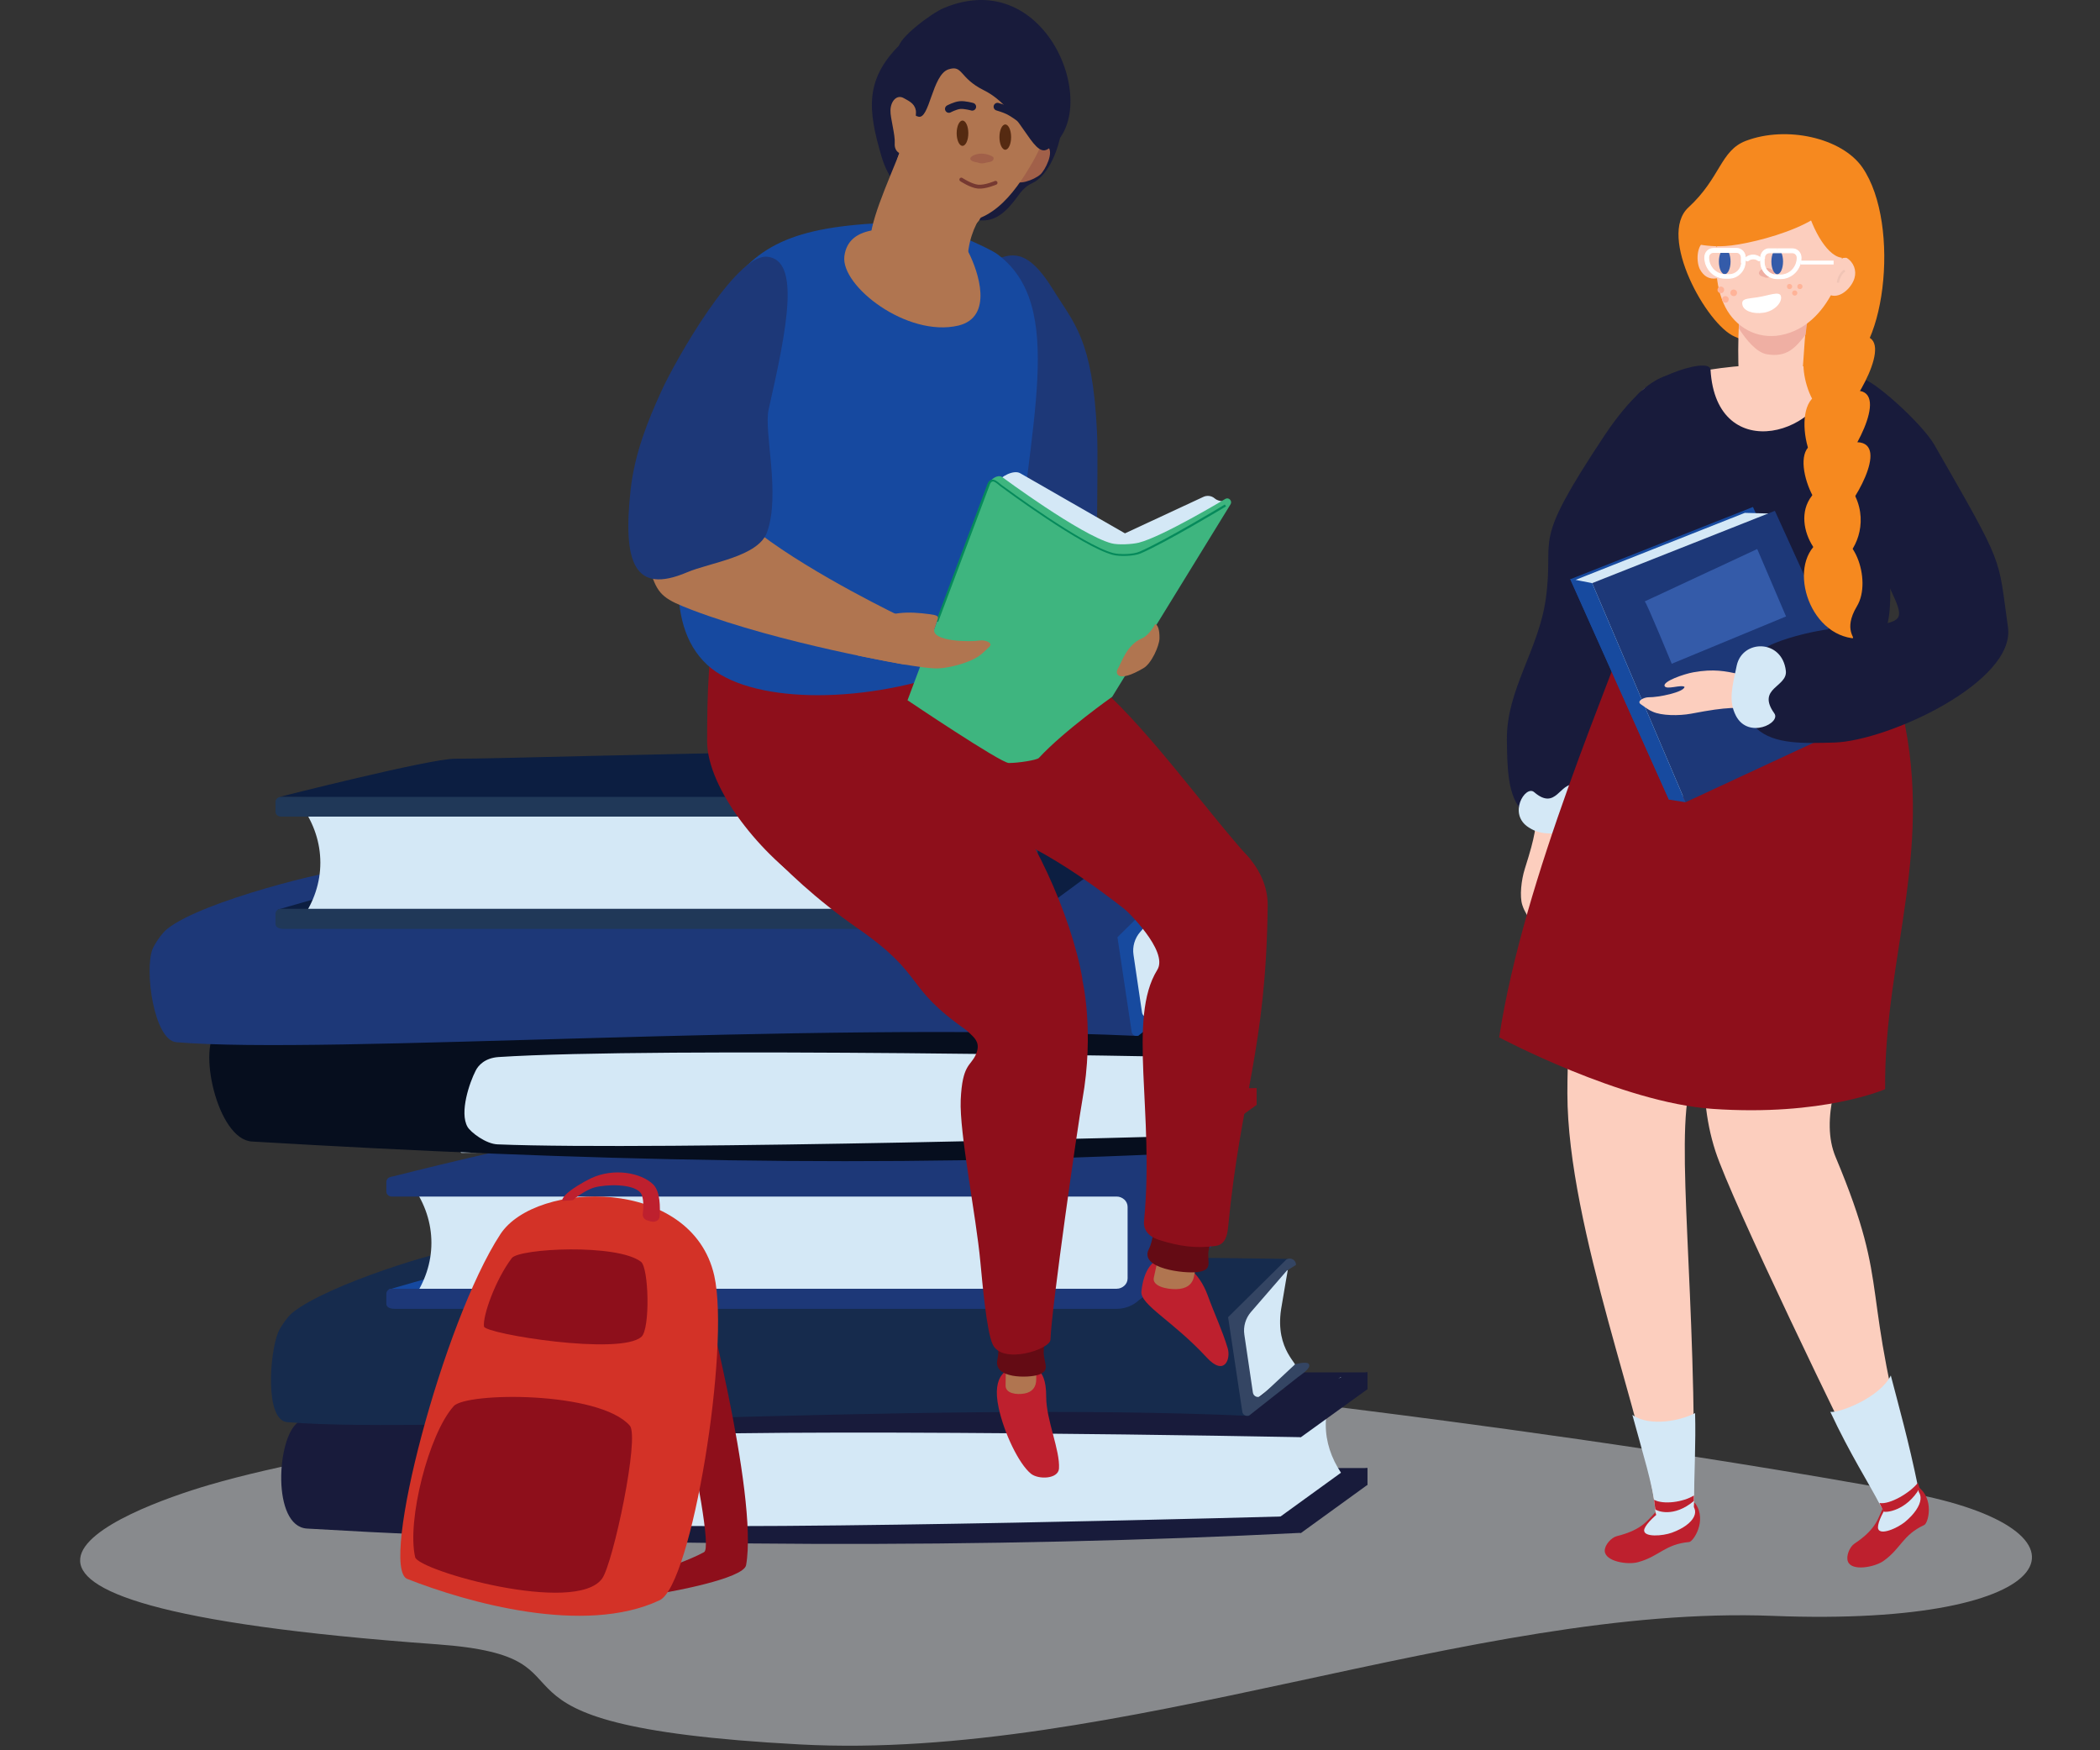 <svg width="1080" height="900" viewBox="0 0 1080 900" fill="none" xmlns="http://www.w3.org/2000/svg">
<rect x="0" y="0" width="1080" height="900" fill="#333333" stroke="none"/>
<g clip-path="url(#clip0)">
<path opacity="0.5" d="M980.663 767.406C861.524 745.583 744.055 730.547 694.248 724.282C576.988 709.455 248.91 722.403 107.634 763.543C65.554 775.864 -66.324 824.522 224.79 845.51C318.452 852.297 226.147 887.068 411.278 896.987C574.795 905.758 757.524 824.835 911.852 830.892C1063.36 836.843 1084.56 786.41 980.663 767.406Z" fill="#DFE3E9"/>
<path d="M957.801 86.106C947.255 70.862 918.75 64.492 897.866 72.428C884.71 77.44 884.918 91.432 868.316 106.677C852.34 121.399 877.714 167.029 892.123 173.086C909.665 180.395 928.774 192.716 945.167 190.523C969.078 187.286 978.163 115.656 957.801 86.106Z" fill="#F6891F"/>
<path d="M789.273 427.967C790.108 423.581 787.811 403.429 788.96 399.043C790.421 393.301 811.409 396.015 809.947 401.758C809.112 404.995 805.666 421.702 806.084 426.401C806.606 432.666 807.128 438.409 804.205 448.015C802.847 452.4 798.044 462.32 795.851 461.067C793.972 459.918 797.731 453.236 796.686 451.565C794.18 451.461 790.108 463.469 789.586 468.063C789.273 470.569 786.976 473.806 785.827 471.509C784.052 468.272 783.53 467.332 782.903 465.348C781.442 460.963 782.381 452.505 784.156 446.866C787.185 437.26 788.333 432.979 789.273 427.967Z" fill="#FCCEBE"/>
<path d="M795.016 307.679C799.61 274.057 786.662 281.992 824.879 224.354C831.562 214.226 850.461 188.017 865.393 193.238C878.34 197.832 857.248 243.462 854.951 254.322C851.923 268.522 847.537 282.619 843.152 296.402C838.975 309.663 834.067 322.193 832.501 336.08C830.831 351.638 831.353 367.196 829.578 382.754C828.638 390.377 826.132 403.325 822.79 410.321C819.658 416.899 787.706 421.702 783.425 417.63C775.176 409.59 775.176 394.658 774.968 380.248C774.759 354.562 791.361 334.201 795.016 307.679Z" fill="#181B3B"/>
<path d="M788.96 407.292C800.341 417.108 802.116 401.967 809.947 403.533C825.192 406.666 823.313 425.774 810.47 427.34C800.028 428.593 793.136 429.951 786.349 425.565C775.177 418.674 784.47 403.533 788.96 407.292Z" fill="#D4E8F6"/>
<path d="M986.412 764.502C982.444 761.579 971.063 770.35 968.661 774.839C965.842 780.165 965.633 785.803 953.729 793.739C951.223 795.41 949.24 800.213 950.388 803.032C952.476 808.044 963.962 805.851 968.557 802.719C977.85 796.141 978.267 789.458 989.649 784.133C991.737 783.088 994.87 770.663 986.412 764.502Z" fill="#BE202E"/>
<path d="M982.026 764.815C975.239 763.876 964.484 782.357 965.946 786.221C967.199 789.562 975.761 785.803 979.729 782.566C989.649 774.317 990.275 765.964 982.026 764.815Z" fill="#D4E8F6"/>
<path d="M872.075 773.378C869.361 769.305 855.682 773.691 851.923 777.137C847.433 781.209 845.345 786.43 831.562 789.876C828.638 790.607 825.192 794.47 825.297 797.498C825.506 802.928 837.096 804.807 842.526 803.241C853.489 800.213 856.204 794.052 868.734 792.904C870.822 792.695 877.923 782.044 872.075 773.378Z" fill="#BE202E"/>
<path d="M894.734 370.433C883.666 348.819 838.662 371.373 830.518 406.248C820.911 447.806 806.084 493.541 806.084 562.247C806.084 631.371 847.224 734.744 851.192 775.884C852.654 791.024 870.822 789.563 871.031 773.691C872.702 665.724 861.216 586.681 869.465 557.235C884.292 504.4 883.457 484.039 893.168 449.999C905.28 408.337 903.609 387.767 894.734 370.433Z" fill="#FCCEBE"/>
<path d="M981.4 423.373C981.609 412.722 980.669 371.269 976.701 359.574C969.079 337.542 962.813 311.96 967.199 283.768C968.348 276.145 895.987 268.418 899.641 342.241C905.593 460.441 861.112 526.537 882.204 591.902C890.453 617.379 947.882 735.997 966.573 772.856C973.464 786.43 989.022 777.137 984.845 762.519C955.296 658.624 973.673 665.724 944.018 594.93C928.147 556.922 980.042 494.168 981.4 423.373Z" fill="#FCCEBE"/>
<path d="M969.496 560.054C968.87 490.513 996.332 434.65 976.701 359.678C966.155 319.165 954.147 279.277 954.147 279.277C954.147 279.277 847.537 294.313 844.301 303.92C829.16 348.401 783.53 451.043 771 533.428C771 533.428 833.963 566.946 880.638 570.183C937.545 574.15 969.496 560.054 969.496 560.054Z" fill="#8E0F1B"/>
<path d="M969.601 205.142C947.778 184.154 904.967 185.302 872.284 191.254C866.437 192.298 858.084 192.298 845.971 199.607C830.622 209.005 879.385 251.085 889.096 254.322C940.886 271.968 983.384 218.403 969.601 205.142Z" fill="#FCCEBE"/>
<path d="M942.557 190.001C940.155 223.206 882.622 240.643 879.698 190.105C879.28 182.379 838.558 197.206 839.811 208.692C848.895 293.374 833.232 307.574 839.811 315.615C858.501 338.691 947.569 337.333 965.842 328.145C979.207 321.357 965.842 269.567 973.882 245.551C989.753 197.519 947.36 191.15 942.557 190.001Z" fill="#181B3B"/>
<path d="M906.324 343.598C883.352 343.598 860.067 339.839 842.63 328.667L843.256 327.727C878.654 350.386 939.111 342.345 969.287 334.096L969.601 335.141C954.043 339.422 930.444 343.598 906.324 343.598Z" fill="#181B3B"/>
<path d="M877.296 123.697C872.284 125.785 872.284 134.765 874.268 138.524C876.043 141.761 878.758 143.849 882.935 143.118C887.216 142.387 884.71 120.564 877.296 123.697Z" fill="#FCCEBE"/>
<path d="M839.497 727.538C844.823 747.169 850.148 764.084 851.296 775.779C852.758 790.919 870.927 789.458 871.136 773.586C871.344 757.193 872.18 741.53 871.762 726.599C865.184 730.253 848.686 734.012 839.497 727.538Z" fill="#D4E8F6"/>
<path d="M986.412 764.503C981.609 741.009 976.283 722.214 972.42 707.282C966.677 718.768 945.794 726.704 941.304 725.973C951.432 747.692 961.352 763.041 966.781 773.587C973.464 787.057 989.544 780.061 986.412 764.503Z" fill="#D4E8F6"/>
<path d="M867.899 772.229C861.843 769.097 845.553 782.775 845.553 786.952C845.553 790.502 854.951 789.876 859.859 788.101C871.867 783.715 875.312 775.988 867.899 772.229Z" fill="#D4E8F6"/>
<path d="M871.135 771.811C871.135 770.872 871.135 769.932 871.135 768.992C865.601 772.438 855.368 773.795 850.67 771.185C850.67 771.185 850.983 774.004 851.296 776.093C852.027 776.928 860.694 780.583 871.135 771.811Z" fill="#BE202E"/>
<path d="M987.247 765.233C986.934 764.398 986.621 763.458 986.307 762.518C982.235 767.634 971.898 773.795 966.573 772.855C966.573 772.855 967.825 775.466 968.765 777.241C969.705 777.867 980.356 777.032 987.247 765.233Z" fill="#BE202E"/>
<path d="M807.547 297.863L858.293 411.156L949.762 366.883L901.522 260.691L807.547 297.863Z" fill="#174A9F"/>
<path d="M810.26 298.176L861.842 411.155L953.312 366.883L909.248 264.032L897.344 263.719L810.26 298.176Z" fill="#D4E8F6"/>
<path d="M818.823 299.847L866.855 412.513L961.039 368.762L912.798 262.675L818.823 299.847Z" fill="#1D3878"/>
<path d="M807.546 297.654L818.823 299.847L866.854 412.513L858.292 411.155L807.546 297.654Z" fill="#174A9F"/>
<path d="M845.866 309.245C846.806 309.767 859.754 341.301 859.754 341.301L918.54 316.972L903.713 282.305L845.866 309.245Z" fill="#345BA9"/>
<path d="M890.244 364.064C894.943 363.75 916.035 368.762 920.734 368.136C926.999 367.301 926.894 344.851 920.629 345.686C917.079 346.208 899.015 347.67 894.003 346.522C887.425 345.164 881.473 343.807 870.927 345.686C866.124 346.522 854.951 350.385 856.1 352.787C857.04 354.875 864.662 351.847 866.333 353.204C866.019 355.919 852.863 358.634 847.955 358.53C845.345 358.53 841.586 360.514 843.779 362.08C847.016 364.377 847.955 365.108 849.939 365.943C854.429 368.032 863.409 368.136 869.674 366.987C880.116 365.003 884.814 364.377 890.244 364.064Z" fill="#FCCEBE"/>
<path d="M1032.67 322.506C1027.34 285.125 1031.42 292.539 994.765 228.636C988.291 217.463 962.291 194.282 957.593 194.909C942.974 196.58 958.95 246.804 960.725 258.499C963.022 273.848 965.633 288.988 972.211 302.98C979.207 317.807 978.998 319.374 964.275 321.566C947.882 324.072 954.669 321.253 938.276 323.864C930.131 325.117 916.557 328.458 909.248 332.321C902.356 335.976 898.702 370.12 903.296 374.506C912.276 382.964 928.147 382.233 943.392 381.815C970.854 380.98 1036.64 350.699 1032.67 322.506Z" fill="#181B3B"/>
<path d="M912.485 366.779C903.192 353.727 919.376 353.309 918.437 344.955C916.557 328.562 896.091 328.666 893.168 342.241C890.871 353.204 888.782 360.305 892.75 368.032C899.12 380.248 916.14 371.791 912.485 366.779Z" fill="#D4E8F6"/>
<path d="M968.974 296.506C968.87 296.297 954.46 270.611 954.46 235.84H955.609C955.609 270.298 969.809 295.671 969.914 295.984L968.974 296.506Z" fill="#181B3B"/>
<path d="M946.838 213.286C954.251 210.049 949.657 179.977 932.533 178.515C921.151 177.575 930.34 220.595 946.838 213.286Z" fill="#F6891F"/>
<path d="M932.115 184.78C939.529 181.543 963.649 143.64 946.42 142.282C935.143 141.343 915.617 192.194 932.115 184.78Z" fill="#F6891F"/>
<path d="M946.003 214.852C952.79 210.363 975.239 173.399 957.906 172.772C938.067 172.042 936.187 221.326 946.003 214.852Z" fill="#F6891F"/>
<path d="M944.227 242.314C951.014 237.928 956.131 203.053 938.798 202.322C918.958 201.696 929.922 251.607 944.227 242.314Z" fill="#F6891F"/>
<path d="M944.227 242.314C951.015 237.824 972.42 201.487 955.087 200.861C935.248 200.234 934.412 248.788 944.227 242.314Z" fill="#F6891F"/>
<path d="M944.228 263.72C951.015 259.23 953.834 228.218 936.605 227.591C916.662 226.861 934.412 270.194 944.228 263.72Z" fill="#F6891F"/>
<path d="M945.272 266.017C952.059 261.527 972.42 228.009 955.191 227.382C935.352 226.652 935.456 272.49 945.272 266.017Z" fill="#F6891F"/>
<path d="M947.047 288.466C953.834 283.976 947.673 240.748 934.621 252.025C917.601 266.643 937.232 294.94 947.047 288.466Z" fill="#F6891F"/>
<path d="M952.372 328.145C955.191 328.562 947.464 324.281 954.982 311.751C963.127 298.281 952.789 270.298 938.798 276.563C918.436 285.856 928.043 324.699 952.372 328.145Z" fill="#F6891F"/>
<path d="M947.047 288.466C953.834 283.976 961.038 269.775 954.147 255.157C945.689 237.093 937.231 294.94 947.047 288.466Z" fill="#F6891F"/>
<path d="M930.236 157.841C932.637 147.399 896.927 145.52 895.36 155.23C893.481 166.821 893.585 194.909 895.047 198.668C898.388 207.23 920.629 206.917 925.432 200.13C927.625 196.997 927.625 168.909 930.236 157.841Z" fill="#FCCEBE"/>
<path d="M894.316 157.006V169.014C897.971 174.652 903.4 181.335 908.726 182.17C918.75 183.841 923.135 179.142 928.565 172.146L930.758 155.439L894.316 157.006Z" fill="#EFAFA3"/>
<path d="M928.929 95.799C923.395 92.145 893.532 88.386 886.745 107.39C885.596 110.418 884.865 113.864 884.448 117.309C881.733 131.51 881.419 146.546 887.371 158.032C892.592 168.16 903.451 174.634 915.773 172.337C928.511 169.935 937.074 160.642 942.399 150.305C951.379 133.39 948.768 108.956 928.929 95.799Z" fill="#FCCEBE"/>
<path fill-rule="evenodd" clip-rule="evenodd" d="M904.684 139.896C904.184 141.275 905.683 141.965 906.432 142.195C906.682 142.195 907.306 142.425 907.681 142.654C908.305 142.884 908.93 142.884 909.554 142.654C909.929 142.425 910.553 142.425 910.803 142.195C911.552 142.195 912.801 141.505 912.551 139.896C912.427 139.206 910.428 137.827 908.43 137.827C906.557 137.827 905.059 138.976 904.684 139.896Z" fill="#EFAFA3"/>
<path d="M941.408 151.784C946.838 153.56 952.476 147.503 953.729 143.013C954.878 139.15 953.416 134.869 949.657 132.572C945.898 130.379 933.472 149.174 941.408 151.784Z" fill="#FCCEBE"/>
<path d="M948.3 132.572C977.119 131.005 952.685 77.126 935.457 76.5C915.617 75.769 932.533 133.407 948.3 132.572Z" fill="#F6891F"/>
<path d="M945.794 145.415L944.645 145.311C944.749 144.058 945.585 140.508 948.404 138.628L949.031 139.568C946.629 141.239 945.898 144.371 945.794 145.415Z" fill="black" fill-opacity="0.05"/>
<path d="M940.573 96.339C931.071 81.616 901.103 71.383 882.726 104.379C879.384 110.331 873.642 114.299 869.152 117.014C865.601 119.102 866.541 124.114 870.613 125.054C875.103 126.098 880.742 126.933 887.216 126.516C902.461 125.68 951.119 112.628 940.573 96.339Z" fill="#F6891F"/>
<path fill-rule="evenodd" clip-rule="evenodd" d="M188.557 705.695C185.216 705.695 182.188 706.948 179.995 709.037C178.011 710.916 176.863 713.422 176.863 716.241V752.892C176.863 755.711 178.116 758.217 179.995 760.096C182.188 762.185 185.216 763.438 188.557 763.438C350.508 763.438 541.382 763.542 703.228 763.542V754.876H347.375C346.122 754.876 344.869 754.354 344.034 753.518C343.198 752.683 342.676 751.534 342.676 750.281V718.956C342.676 717.703 343.198 716.555 344.034 715.719C344.869 714.884 346.018 714.362 347.375 714.362H703.228V705.695C541.382 705.591 350.508 705.695 188.557 705.695Z" fill="#181B3B"/>
<path d="M669.188 788.184L703.227 763.542V754.875L601.108 775.654L669.188 788.184Z" fill="#181B3B"/>
<path fill-rule="evenodd" clip-rule="evenodd" d="M689.758 707.993C684.746 715.406 681.822 723.76 681.822 732.635C681.822 741.406 684.641 749.759 689.653 757.277L655.614 781.92L634.312 761.663L651.855 732.739L689.758 707.993Z" fill="#D4E8F6"/>
<path d="M669.188 738.9L703.227 714.362V705.591L601.108 726.474L669.188 738.9Z" fill="#181B3B"/>
<path fill-rule="evenodd" clip-rule="evenodd" d="M296.733 732.739L656.867 736.707C651.855 744.121 648.096 754.667 648.096 763.542C648.096 772.313 654.987 777.221 659.999 784.634L294.332 788.185L289.215 783.695V744.643L296.733 732.739Z" fill="#D4E8F6"/>
<path fill-rule="evenodd" clip-rule="evenodd" d="M153.264 731.382C142.301 739.109 139.69 784.843 157.859 785.992C327.641 796.016 510.683 796.225 669.188 788.185V779.518C669.188 779.518 394.572 787.245 312.918 783.904C306.862 783.695 301.119 779.518 299.448 776.803C295.167 769.39 298.508 752.057 301.536 746C302.894 743.286 306.235 739.527 313.231 739.004C394.781 733.679 669.083 739.004 669.083 739.004L668.875 717.286C507.133 717.286 258.621 657.455 153.264 731.382Z" fill="#181B3B"/>
<path fill-rule="evenodd" clip-rule="evenodd" d="M143.032 685.125C144.285 682.202 148.044 676.772 150.654 674.788C168.823 660.379 227.818 642.314 237.424 642.314C280.444 642.523 662.61 647.326 662.61 647.326C662.61 647.326 645.694 728.041 642.248 728.041C469.961 720.314 225.103 737.751 147.73 731.278C136.14 730.338 138.646 695.88 143.032 685.125Z" fill="#162B4D"/>
<path d="M561.43 668.001L598.289 638.66C598.289 638.66 332.861 640.33 288.693 640.122C278.878 640.122 199.834 663.093 199.834 663.093L561.43 668.001Z" fill="#1649A0"/>
<path d="M200.774 605.247C200.774 605.247 278.043 585.616 290.886 585.616C335.054 585.616 613.847 575.07 621.469 588.958C627.003 599.19 625.855 634.796 625.855 634.796C625.646 637.511 624.289 640.122 621.991 641.792L585.863 668.419L581.687 610.363L581.895 610.259L200.774 605.247Z" fill="#1D3878"/>
<path fill-rule="evenodd" clip-rule="evenodd" d="M578.45 610.258H212.469C218.525 618.925 221.866 628.74 221.866 639.077C221.866 649.415 218.525 659.125 212.469 667.896H579.076L585.132 662.675V617.045L578.45 610.258Z" fill="#D4E8F6"/>
<path fill-rule="evenodd" clip-rule="evenodd" d="M198.686 665.286C198.686 663.824 199.939 662.676 201.401 662.676H574.273C575.839 662.676 577.197 662.049 578.241 661.109C579.285 660.17 579.911 658.812 579.911 657.35V620.596C579.911 619.134 579.285 617.776 578.241 616.837C577.197 615.897 575.839 615.27 574.273 615.27H201.401C199.939 615.27 198.686 614.122 198.686 612.66V607.753C198.686 606.291 199.939 605.142 201.401 605.142H574.273C578.763 605.142 582.835 606.917 585.863 609.736C588.787 612.556 590.666 616.419 590.666 620.7V657.455C590.666 661.736 588.787 665.599 585.863 668.419C582.94 671.238 578.763 673.013 574.273 673.013H203.176C199.939 673.013 198.686 671.864 198.686 670.403V665.286Z" fill="#1D3878"/>
<path d="M234.535 694.715L231.69 727.693L232.835 727.792L235.68 694.814L234.535 694.715Z" fill="black"/>
<path d="M260.366 695.432L259.219 695.499L259.893 707.069L261.04 707.002L260.366 695.432Z" fill="black"/>
<path d="M260.726 710.674L259.579 710.741L259.962 717.308L261.109 717.241L260.726 710.674Z" fill="black"/>
<path d="M312.187 782.338C311.978 779.309 314.484 777.952 316.677 776.699C318.765 775.551 320.749 774.402 320.645 772.105C320.54 769.599 318.452 768.241 316.155 766.78C313.753 765.213 311.247 763.647 311.143 760.619C311.038 757.695 313.544 756.338 315.737 755.189C317.93 754.041 319.809 753.101 319.6 750.804C319.496 748.611 317.512 747.984 315.319 747.254C313.022 746.523 310.412 745.583 310.307 742.659H311.456C311.56 744.852 313.44 745.478 315.737 746.209C318.034 746.94 320.645 747.776 320.749 750.804C320.958 753.832 318.452 755.085 316.259 756.233C314.171 757.278 312.187 758.322 312.291 760.619C312.396 763.125 314.484 764.482 316.781 765.944C319.183 767.51 321.689 769.077 321.793 772.105C321.898 775.133 319.392 776.49 317.199 777.743C315.006 778.996 313.127 780.04 313.335 782.338H312.187Z" fill="black"/>
<path d="M662.923 649.414C662.923 649.414 659.79 667.27 658.851 673.222C655.614 694.523 668.666 701.832 666.369 703.502L639.429 724.595L635.67 676.772C635.67 676.876 663.132 646.908 662.923 649.414Z" fill="#D4E8F6"/>
<path d="M666.473 650.459L661.774 653.382L643.397 674.579C640.578 677.816 639.325 682.097 639.951 686.274L644.337 716.032C644.65 718.121 647.052 719.061 648.722 717.703L666.056 701.519C666.056 701.519 671.694 699.952 672.947 701.205C674.827 703.189 669.606 706.531 667.413 708.201L642.875 727.518C641.413 728.667 639.22 727.832 638.907 725.952L631.598 677.294L661.566 647.639C663.758 646.282 666.682 647.953 666.473 650.459Z" fill="#344563"/>
<path fill-rule="evenodd" clip-rule="evenodd" d="M131.546 510.332C128.205 510.332 125.177 511.585 122.984 513.673C121 515.553 119.851 518.059 119.851 520.878V557.528C119.851 560.348 121.104 562.854 122.984 564.733C125.177 566.822 128.205 568.075 131.546 568.075C293.496 568.075 484.37 568.179 646.216 568.179V559.512H290.26C289.007 559.512 287.754 558.99 286.918 558.155C286.083 557.32 285.561 556.171 285.561 554.918V523.593C285.561 522.34 286.083 521.191 286.918 520.356C287.754 519.521 288.902 518.999 290.26 518.999H646.112V510.332C484.266 510.228 293.392 510.332 131.546 510.332Z" fill="#8E0F1B"/>
<path d="M612.176 592.717L646.216 568.179V559.513L544.097 580.292L612.176 592.717Z" fill="#8E0F1B"/>
<path fill-rule="evenodd" clip-rule="evenodd" d="M633.999 518.686C628.987 526.1 624.706 528.397 624.706 537.168C624.706 545.939 627.526 554.292 632.538 561.81L598.498 586.453L577.197 566.196L594.739 537.272L633.999 518.686Z" fill="#D4E8F6"/>
<path d="M612.176 543.537L646.216 518.894V510.228L544.097 531.111L612.176 543.537Z" fill="#8E0F1B"/>
<path fill-rule="evenodd" clip-rule="evenodd" d="M239.722 537.376L599.855 541.344C594.843 548.757 591.084 559.303 591.084 568.179C591.084 576.95 597.976 581.857 602.988 589.271L237.32 592.821L232.204 588.331V549.384L239.722 537.376Z" fill="#D4E8F6"/>
<path fill-rule="evenodd" clip-rule="evenodd" d="M112.125 529.336C101.161 537.063 111.498 585.93 129.562 586.974C299.344 596.998 453.568 600.757 612.177 592.717V584.05C612.177 584.05 337.561 591.777 255.907 588.436C249.85 588.227 242.019 582.171 240.453 579.456C236.172 572.042 241.497 556.589 244.63 550.533C245.987 547.818 249.328 544.059 256.324 543.537C337.874 538.211 612.177 543.537 612.177 543.537L611.968 521.818C450.017 521.922 217.481 455.409 112.125 529.336Z" fill="#060E1E"/>
<path fill-rule="evenodd" clip-rule="evenodd" d="M78.502 487.883C79.755 484.959 83.514 479.53 86.125 477.546C104.293 463.136 170.807 446.952 180.413 446.952C223.433 447.16 605.598 451.964 605.598 451.964C605.598 451.964 588.578 532.678 585.237 532.678C412.949 524.951 168.092 542.389 90.719 535.915C79.129 534.975 74.117 498.534 78.502 487.883Z" fill="#1D3878"/>
<path d="M504.418 472.638L541.277 443.296C541.277 443.296 275.85 444.967 231.682 444.758C221.867 444.758 142.823 467.73 142.823 467.73L504.418 472.638Z" fill="#0C1E41"/>
<path d="M143.763 409.779C143.763 409.779 221.031 390.148 233.875 390.148C278.043 390.148 556.836 379.602 564.458 393.49C569.992 403.723 568.844 439.329 568.844 439.329C568.635 442.044 567.277 444.654 564.98 446.325L528.852 472.951L524.675 414.895L524.884 414.791L143.763 409.779Z" fill="#0C1E41"/>
<path fill-rule="evenodd" clip-rule="evenodd" d="M521.438 414.791H155.353C161.409 423.457 164.751 433.272 164.751 443.61C164.751 453.947 161.409 463.658 155.353 472.429H521.96L528.017 467.208V421.578L521.438 414.791Z" fill="#D4E8F6"/>
<path fill-rule="evenodd" clip-rule="evenodd" d="M141.674 469.923C141.674 468.461 142.927 467.313 144.389 467.313H517.262C518.828 467.313 520.185 466.686 521.229 465.746C522.274 464.807 522.9 463.449 522.9 461.987V425.233C522.9 423.771 522.274 422.413 521.229 421.474C520.185 420.534 518.828 419.907 517.262 419.907H144.389C142.927 419.907 141.674 418.759 141.674 417.297V412.389C141.674 410.927 142.927 409.779 144.389 409.779H517.262C521.751 409.779 525.824 411.554 528.852 414.373C531.775 417.192 533.655 421.056 533.655 425.337V462.092C533.655 466.373 531.775 470.236 528.852 473.055C525.928 475.875 521.751 477.65 517.262 477.65H146.164C142.927 477.65 141.674 476.501 141.674 475.039V469.923Z" fill="#203858"/>
<path d="M507.864 461.256C504.418 443.819 507.864 429.618 507.864 429.409L508.908 429.722C508.908 429.827 505.463 443.819 508.908 461.047L507.864 461.256Z" fill="black"/>
<path d="M605.911 454.051C605.911 454.051 602.779 471.906 601.839 477.858C598.602 499.159 611.654 506.468 609.357 508.139L582.418 529.231L578.659 481.408C578.659 481.408 606.016 451.545 605.911 454.051Z" fill="#D4E8F6"/>
<path d="M609.462 455.096L604.763 458.02L586.386 479.216C583.566 482.453 582.313 486.734 582.94 490.911L587.325 520.67C587.639 522.758 590.04 523.698 591.711 522.34L609.044 506.156C609.044 506.156 614.683 504.589 615.936 505.842C617.815 507.826 612.594 511.168 610.401 512.838L585.968 532.156C584.506 533.304 582.313 532.469 582 530.589L574.691 481.931L604.659 452.277C606.747 450.919 609.566 452.59 609.462 455.096Z" fill="#174A9F"/>
<path d="M524.675 243.338C525.719 250.752 522.482 287.715 525.719 293.771C529.896 301.498 564.144 300.872 564.144 286.775C564.144 251.587 564.771 233.836 564.144 221.619C561.847 174.11 552.345 166.383 541.486 148.736C527.703 126.391 519.558 131.09 511.832 133.387C496.691 137.877 510.683 173.483 514.546 190.712C520.081 216.294 521.751 221.202 524.675 243.338Z" fill="#1D3878"/>
<path d="M518.932 106.448C524.257 100.705 525.092 96.842 530.94 94.127C543.261 88.384 552.658 58.521 543.157 30.433C542.217 17.589 483.326 4.119 464.844 21.035C444.169 40.039 446.362 56.537 453.254 80.135C457.117 93.5 464.009 100.183 479.253 104.36C493.976 108.432 505.462 121.171 518.932 106.448Z" fill="#181B3B"/>
<path d="M538.667 75.227C531.462 69.797 515.382 83.058 521.229 92.456C523.213 95.693 531.775 92.56 535.012 89.741C537.414 87.653 542.426 78.046 538.667 75.227Z" fill="#A16049"/>
<path d="M517.052 309.434C517.052 355.481 568.634 405.706 487.502 450.918C456.073 468.46 439.366 470.549 417.334 456.661C392.17 440.79 363.664 405.706 363.664 381.168C363.664 335.12 365.544 272.888 409.503 272.888C453.567 272.992 517.052 263.386 517.052 309.434Z" fill="#8E0F1B"/>
<path d="M602.048 487.151L643.188 442.043C620.843 417.401 592.337 377.2 566.233 353.707C541.068 331.048 501.494 305.779 501.494 305.779C501.494 305.779 476.016 346.815 474.868 349.426C472.257 355.377 454.507 386.389 457.013 391.714C460.98 400.381 499.51 423.561 507.446 425.963C530.94 432.855 563.622 453.529 602.048 487.151Z" fill="#8E0F1B"/>
<path d="M497.213 529.858L556.731 503.754C551.092 470.131 528.852 423.039 512.563 407.795C498.257 394.429 462.129 396.726 447.302 394.638C427.15 391.819 382.355 403.096 376.403 415.417C376.403 415.417 398.122 447.473 440.933 477.232C476.748 502.083 464.218 506.886 497.213 529.858Z" fill="#8E0F1B"/>
<path d="M512.145 130.15C509.639 128.375 481.029 113.757 463.069 114.279C409.712 115.845 389.768 124.72 371.913 151.66C360.009 169.62 355.728 213.892 353.64 243.651C351.238 277.795 339.544 319.458 363.769 341.907C384.965 361.538 441.35 362.582 490.217 345.144C515.591 336.06 521.438 317.474 522.691 299.514C527.912 219.844 549.735 156.776 512.145 130.15Z" fill="#1649A0"/>
<path d="M498.049 129.628C503.061 139.444 511.205 163.042 492.828 167.427C466.515 173.588 432.266 147.066 434.25 131.717C436.338 115.637 456.178 117.098 470.692 118.873C485.31 120.649 494.185 122.006 498.049 129.628Z" fill="#B07550"/>
<path d="M621.156 666.226C616.562 653.487 608.104 648.789 601.421 647.327C592.546 645.447 588.056 653.905 587.012 664.033C586.281 670.925 603.092 679.069 620.634 698.073C629.718 707.888 633.059 698.804 631.389 693.27C628.465 683.664 624.915 676.459 621.156 666.226Z" fill="#BE202E"/>
<path d="M596.618 642.21L593.381 657.038C592.546 661.214 599.542 662.989 604.867 662.885C610.088 662.781 613.22 660.588 614.056 656.307L616.353 644.716L596.618 642.21Z" fill="#B07550"/>
<path d="M615.726 654.115C609.461 654.95 585.55 652.444 590.875 642.211C593.172 637.826 593.381 630.099 593.381 630.099L624.393 633.962C624.393 633.962 621.782 641.167 621.469 643.568C620.842 649.207 623.975 653.07 615.726 654.115Z" fill="#640B14"/>
<path d="M578.554 467.521C578.554 467.521 601.317 488.926 595.156 498.741C579.703 523.697 593.799 572.251 588.369 627.696C587.847 632.604 590.98 635.945 595.887 637.511C606.329 640.853 615.204 642.106 625.228 640.644C630.345 639.913 631.18 634.901 631.598 631.037C638.176 562.853 651.124 539.986 651.959 465.641C652.377 427.216 583.984 398.501 578.554 467.521Z" fill="#8E0F1B"/>
<path d="M538.04 718.33C538.144 700.579 529.478 702.981 523.526 703.086C518.618 703.19 509.743 706.218 513.606 723.969C516.426 736.917 523.944 752.683 530.209 757.8C534.176 760.932 544.2 760.515 544.618 755.189C545.245 745.688 538.04 730.129 538.04 718.33Z" fill="#BE202E"/>
<path d="M517.365 698.074L517.156 712.483C517.156 716.555 522.795 717.286 526.867 716.555C530.835 715.825 532.923 713.319 532.923 709.246V698.074H517.365Z" fill="#B07550"/>
<path d="M533.968 706.949C529.269 708.515 510.474 709.246 512.98 698.909C514.024 694.523 512.98 687.214 512.98 687.214L537.518 686.901C537.518 686.901 536.578 694.001 536.787 696.298C537.205 701.624 540.128 704.756 533.968 706.949Z" fill="#640B14"/>
<path d="M493.872 522.027C493.141 531.947 506.61 531.738 501.807 542.388C499.092 548.34 494.916 547.192 494.08 565.569C493.349 582.589 502.016 625.086 504.209 649.102C505.253 659.857 507.341 684.291 510.474 691.182C515.277 701.937 540.024 693.897 540.233 688.885C540.755 672.805 554.329 578.308 556.626 565.673C562.995 530.067 556.626 503.859 556.626 503.859C556.626 503.859 497.735 468.566 493.872 522.027Z" fill="#8E0F1B"/>
<path d="M497.526 135.998C497.526 112.504 511.727 104.36 512.562 99.347C513.815 91.099 471.318 56.119 468.185 64.472C458.788 89.428 449.077 108.536 447.511 122.737C443.647 159.387 497.526 149.676 497.526 135.998Z" fill="#B07550"/>
<path d="M465.053 71.259L461.294 82.223C463.696 90.472 467.768 119.395 477.583 121.693C489.382 124.512 496.169 121.275 503.478 113.444L514.338 94.022L465.053 71.259Z" fill="#B07550"/>
<path d="M533.797 27.339C519.909 8.335 493.492 8.857 477.934 25.146C476.054 27.234 474.697 29.323 473.757 31.515C471.147 35.379 469.163 39.869 467.701 44.567C462.063 62.318 463.838 109.515 486.809 113.691C508.11 117.555 521.058 100.848 531.395 82.784C540.688 66.286 545.805 43.732 533.797 27.339Z" fill="#B07550"/>
<path fill-rule="evenodd" clip-rule="evenodd" d="M499.15 81.069C498.401 82.448 500.648 83.138 501.772 83.368C502.147 83.368 503.084 83.598 503.646 83.828C504.582 84.058 505.519 84.058 506.455 83.828C507.017 83.598 507.954 83.598 508.329 83.368C509.453 83.368 511.326 82.678 510.951 81.069C510.764 80.379 507.767 79 504.77 79C501.96 79 499.712 80.149 499.15 81.069Z" fill="#A16049"/>
<path d="M485.414 4.119C479.253 6.625 461.398 19.991 462.233 24.689C464.113 34.191 461.502 57.059 472.257 59.982C478.105 61.653 479.358 38.368 487.816 35.653C495.334 33.252 493.141 40.039 505.984 46.408C524.779 55.701 530.94 81.283 538.667 76.793C568.112 59.565 539.815 -18.643 485.414 4.119Z" fill="#181B3B"/>
<path d="M470.9 56.432C470.274 53.091 467.037 51.734 464.844 50.481C461.294 48.392 458.057 51.943 457.953 56.746C457.848 60.818 460.458 69.171 460.145 73.766C459.832 77.838 463.173 80.239 466.097 78.464C468.916 76.689 471.84 58.103 470.9 56.432Z" fill="#B07550"/>
<path d="M491.053 305.675L513.294 247.828C514.233 245.322 521.229 241.354 524.675 243.338L578.554 274.246L618.755 255.555C620.634 254.615 623.036 254.824 624.706 256.286C627.317 258.479 630.658 257.226 629.927 258.583L586.281 305.78H491.053V305.675Z" fill="#D4E8F6"/>
<path d="M466.724 360.077L508.386 248.977C509.326 246.471 512.98 243.861 515.277 245.218C515.277 245.218 555.582 275.081 571.558 279.362C575.004 280.302 582.209 279.885 585.654 279.049C597.767 276.021 630.24 256.495 630.24 256.495C632.016 255.555 633.895 257.644 632.851 259.314L571.976 358.302C571.976 358.302 547.333 375.635 534.281 389.731C533.237 390.88 523.631 392.341 518.828 392.341C514.651 392.341 466.724 360.077 466.724 360.077Z" fill="#3EB57F"/>
<path d="M482.49 319.771L481.446 319.353L507.864 248.768C508.386 247.515 509.117 246.888 509.952 246.679C511.414 246.366 512.876 247.515 514.338 248.768C514.964 249.29 515.486 249.707 516.008 250.021C516.426 250.334 556.835 280.302 572.498 284.374C575.735 285.209 582.939 285.105 586.072 283.643C598.706 278.213 629.614 259.627 629.927 259.418L630.553 260.358C630.24 260.567 599.333 279.153 586.594 284.583C583.148 286.044 575.735 286.253 572.289 285.314C556.522 281.137 517.157 252.005 515.486 250.752C514.964 250.438 514.338 249.916 513.711 249.394C512.562 248.454 511.205 247.306 510.37 247.619C509.848 247.724 509.43 248.246 509.117 248.977L482.49 319.771Z" fill="#068A5B"/>
<path d="M441 337C441 337 442.596 321.632 446.251 320.066C458.781 314.532 466.403 314.219 478.62 315.89C483.945 316.62 482.335 317.681 481.5 320.5C480.769 323.006 481.544 320.472 480.5 323.5C479.038 329.869 498.563 330.195 503.784 329.359C506.708 328.942 510.989 330.508 508.796 332.596C505.664 335.624 504.724 336.46 502.74 337.817C498.146 340.741 487.286 344.082 480.291 343.664C468.596 343.038 441 337 441 337Z" fill="#B07550"/>
<path d="M465.679 341.803L464.217 317.474C464.217 317.474 418.9 295.86 390.917 274.559C382.355 268.085 381.519 252.84 374.941 249.917C346.957 237.387 326.387 269.86 335.263 296.069C338.708 306.197 342.259 308.39 355.833 313.611C401.672 331.048 465.679 341.803 465.679 341.803Z" fill="#B07550"/>
<path d="M353.327 294.294C365.022 289.282 389.873 286.358 394.467 273.724C401.567 254.093 392.692 221.829 395.302 210.552C404.804 168.576 411.8 133.566 394.467 132C378.387 130.643 347.375 185.178 340.066 201.258C333.488 215.668 326.387 232.792 324.299 252.005C320.227 289.491 326.283 305.78 353.327 294.294Z" fill="#1D3878"/>
<path d="M588.056 343.578C574.586 351.514 573.229 346.293 575.004 343.682C576.57 341.281 579.285 331.57 587.325 328.229C591.188 326.558 594.112 320.919 594.112 320.919C595.365 321.233 596.409 323.634 596.305 328.333C596.201 332.092 592.233 341.176 588.056 343.578Z" fill="#B07550"/>
<path d="M332.966 644.925L360.427 656.62C360.427 656.62 390.186 768.241 383.712 804.787C382.459 811.888 343.303 818.675 343.303 818.675L311.978 815.751C311.978 815.751 347.897 805.936 362.098 798.105C369.303 794.137 332.966 644.925 332.966 644.925Z" fill="#8E0F1B"/>
<path d="M367.319 655.889C375.672 692.853 355.729 815.125 339.231 822.852C300.492 841.125 240.244 824 209.441 811.888C194.822 806.145 227.922 679.488 257.368 634.588C275.641 606.813 355.729 604.83 367.319 655.889Z" fill="#D33227"/>
<path d="M289.424 617.464C288.484 617.255 290.155 615.062 290.781 614.436C293.601 611.512 300.179 607.649 303.938 605.874C315.737 600.34 329.729 603.054 335.889 609.006C339.648 612.661 339.544 620.91 339.231 625.608C339.126 627.384 337.038 628.637 334.95 628.115L333.07 627.592C331.504 627.175 330.46 625.922 330.564 624.46C330.982 621.223 331.295 615.376 329.207 613.079C325.239 608.693 312.082 608.902 305.817 610.572C302.894 611.303 298.09 614.227 295.793 616.107C295.062 616.629 295.271 617.151 293.601 617.255L289.424 617.464Z" fill="#BE202E"/>
<path d="M309.681 811.679C296.107 830.578 215.079 807.607 213.513 800.715C209.127 782.025 220.509 737.23 233.352 723.029C239.826 715.824 308.115 715.198 323.882 733.053C329.102 738.901 315.319 803.743 309.681 811.679Z" fill="#8E0F1B"/>
<path d="M329.938 687.319C319.287 697.239 249.432 685.857 248.91 682.098C248.179 676.668 254.758 658.082 263.215 646.91C267.079 641.898 317.303 639.392 329.624 648.789C333.697 651.817 334.428 683.142 329.938 687.319Z" fill="#8E0F1B"/>
<circle cx="923" cy="150.667" r="1.333" fill="#FFB398"/>
<circle cx="925.667" cy="147.333" r="1.333" fill="#FFB398"/>
<circle cx="920.333" cy="147.333" r="1.333" fill="#FFB398"/>
<circle cx="887.35" cy="153.944" r="1.699" transform="rotate(13.02 887.35 153.944)" fill="#FFB398"/>
<circle cx="891.619" cy="150.57" r="1.699" transform="rotate(13.02 891.619 150.57)" fill="#FFB398"/>
<circle cx="884.996" cy="149.039" r="1.699" transform="rotate(13.02 884.996 149.039)" fill="#FFB398"/>
<path d="M896.074 156.636C896.564 159.793 901.471 161.642 907.031 160.795C912.592 159.947 916.517 155.634 915.945 152.476C915.454 149.319 909.403 152.091 903.842 152.862C898.282 153.709 895.501 153.478 896.074 156.636Z" fill="white"/>
<path d="M914 141C912.343 141 911 138.09 911 134.5C911 130.91 912.343 128 914 128C915.657 128 917 130.91 917 134.5C917 138.09 915.657 141 914 141Z" fill="#345BA9"/>
<path d="M495 75C496.657 75 498 72.09 498 68.5C498 64.91 496.657 62 495 62C493.343 62 492 64.91 492 68.5C492 72.09 493.343 75 495 75Z" fill="#552A11"/>
<path d="M887 141C885.343 141 884 138.09 884 134.5C884 130.91 885.343 128 887 128C888.657 128 890 130.91 890 134.5C890 138.09 888.657 141 887 141Z" fill="#345BA9"/>
<path d="M517 77C518.657 77 520 74.09 520 70.5C520 66.91 518.657 64 517 64C515.343 64 514 66.91 514 70.5C514 74.09 515.343 77 517 77Z" fill="#552A11"/>
<path d="M907.277 132.807H907.461V132.557C907.461 130.99 908.634 129.959 909.974 129.959H921.763C923.265 129.959 924.276 131.158 924.276 132.557C924.276 137.366 920.51 141.421 915.684 141.421H913.658C910.119 141.421 907.277 138.502 907.277 134.836V132.807ZM905.487 132.557V134.646C905.487 139.333 909.276 143.25 913.842 143.25H915.869C921.54 143.25 926.25 138.384 926.25 132.557C926.25 129.958 924.303 127.94 921.763 127.94H909.984C907.605 127.743 905.487 129.975 905.487 132.557Z" fill="white" stroke="white" stroke-width="0.5"/>
<path d="M895.539 134.646V134.896H895.719C895.593 138.444 892.8 141.231 889.342 141.231H887.316C882.668 141.231 878.724 137.359 878.724 132.367C878.724 130.8 879.897 129.769 881.237 129.769H893.026C894.528 129.769 895.539 130.968 895.539 132.367V134.646ZM893.21 127.75H881.237C878.697 127.75 876.75 129.768 876.75 132.367C876.75 138.194 881.46 143.06 887.131 143.06H889.158C893.724 143.06 897.513 139.143 897.513 134.456V132.377C897.702 129.952 895.558 127.75 893.21 127.75Z" fill="white" stroke="white" stroke-width="0.5"/>
<path d="M898.034 132.357L898.019 132.369L898.005 132.383C897.851 132.541 897.796 132.757 897.796 132.984C897.796 133.211 897.85 133.476 897.946 133.773L897.964 133.828L898.005 133.87C898.263 134.136 898.539 134.136 898.728 134.136C898.731 134.136 898.734 134.136 898.737 134.136C898.831 134.136 898.911 134.11 898.978 134.069C899.034 134.034 899.076 133.991 899.097 133.969C899.098 133.967 899.099 133.966 899.101 133.965C899.109 133.956 899.115 133.95 899.119 133.946H899.191L899.258 133.894C900.642 132.824 902.727 132.824 904.11 133.894L904.128 133.908L904.149 133.918C904.358 134.026 904.596 134.096 904.829 134.062C905.079 134.025 905.284 133.873 905.409 133.615C905.513 133.401 905.579 133.159 905.547 132.926C905.513 132.684 905.377 132.477 905.134 132.345C903.02 130.771 900.144 130.775 898.034 132.357Z" fill="white" stroke="white" stroke-width="0.5"/>
<line x1="926" y1="135" x2="943" y2="135" stroke="white" stroke-width="2"/>
<path d="M494.397 92.339C494.397 92.339 499.372 95.64 503.014 95.977C506.637 96.313 512 94 512 94" stroke="#763931" stroke-width="2" stroke-linecap="round"/>
<path d="M500 54.886C500 54.886 496.188 53.799 493.706 54.033C491.238 54.265 488 56 488 56" stroke="#181B3B" stroke-width="4" stroke-linecap="round"/>
<path d="M524.6 60.767C524.6 60.767 521.268 58.267 518.869 57.049C516.482 55.837 513 54.871 513 54.871" stroke="#181B3B" stroke-width="4" stroke-linecap="round"/>
</g>
<defs>
<clipPath id="clip0">
<rect width="1080" height="900" fill="white"/>
</clipPath>
</defs>
</svg>
